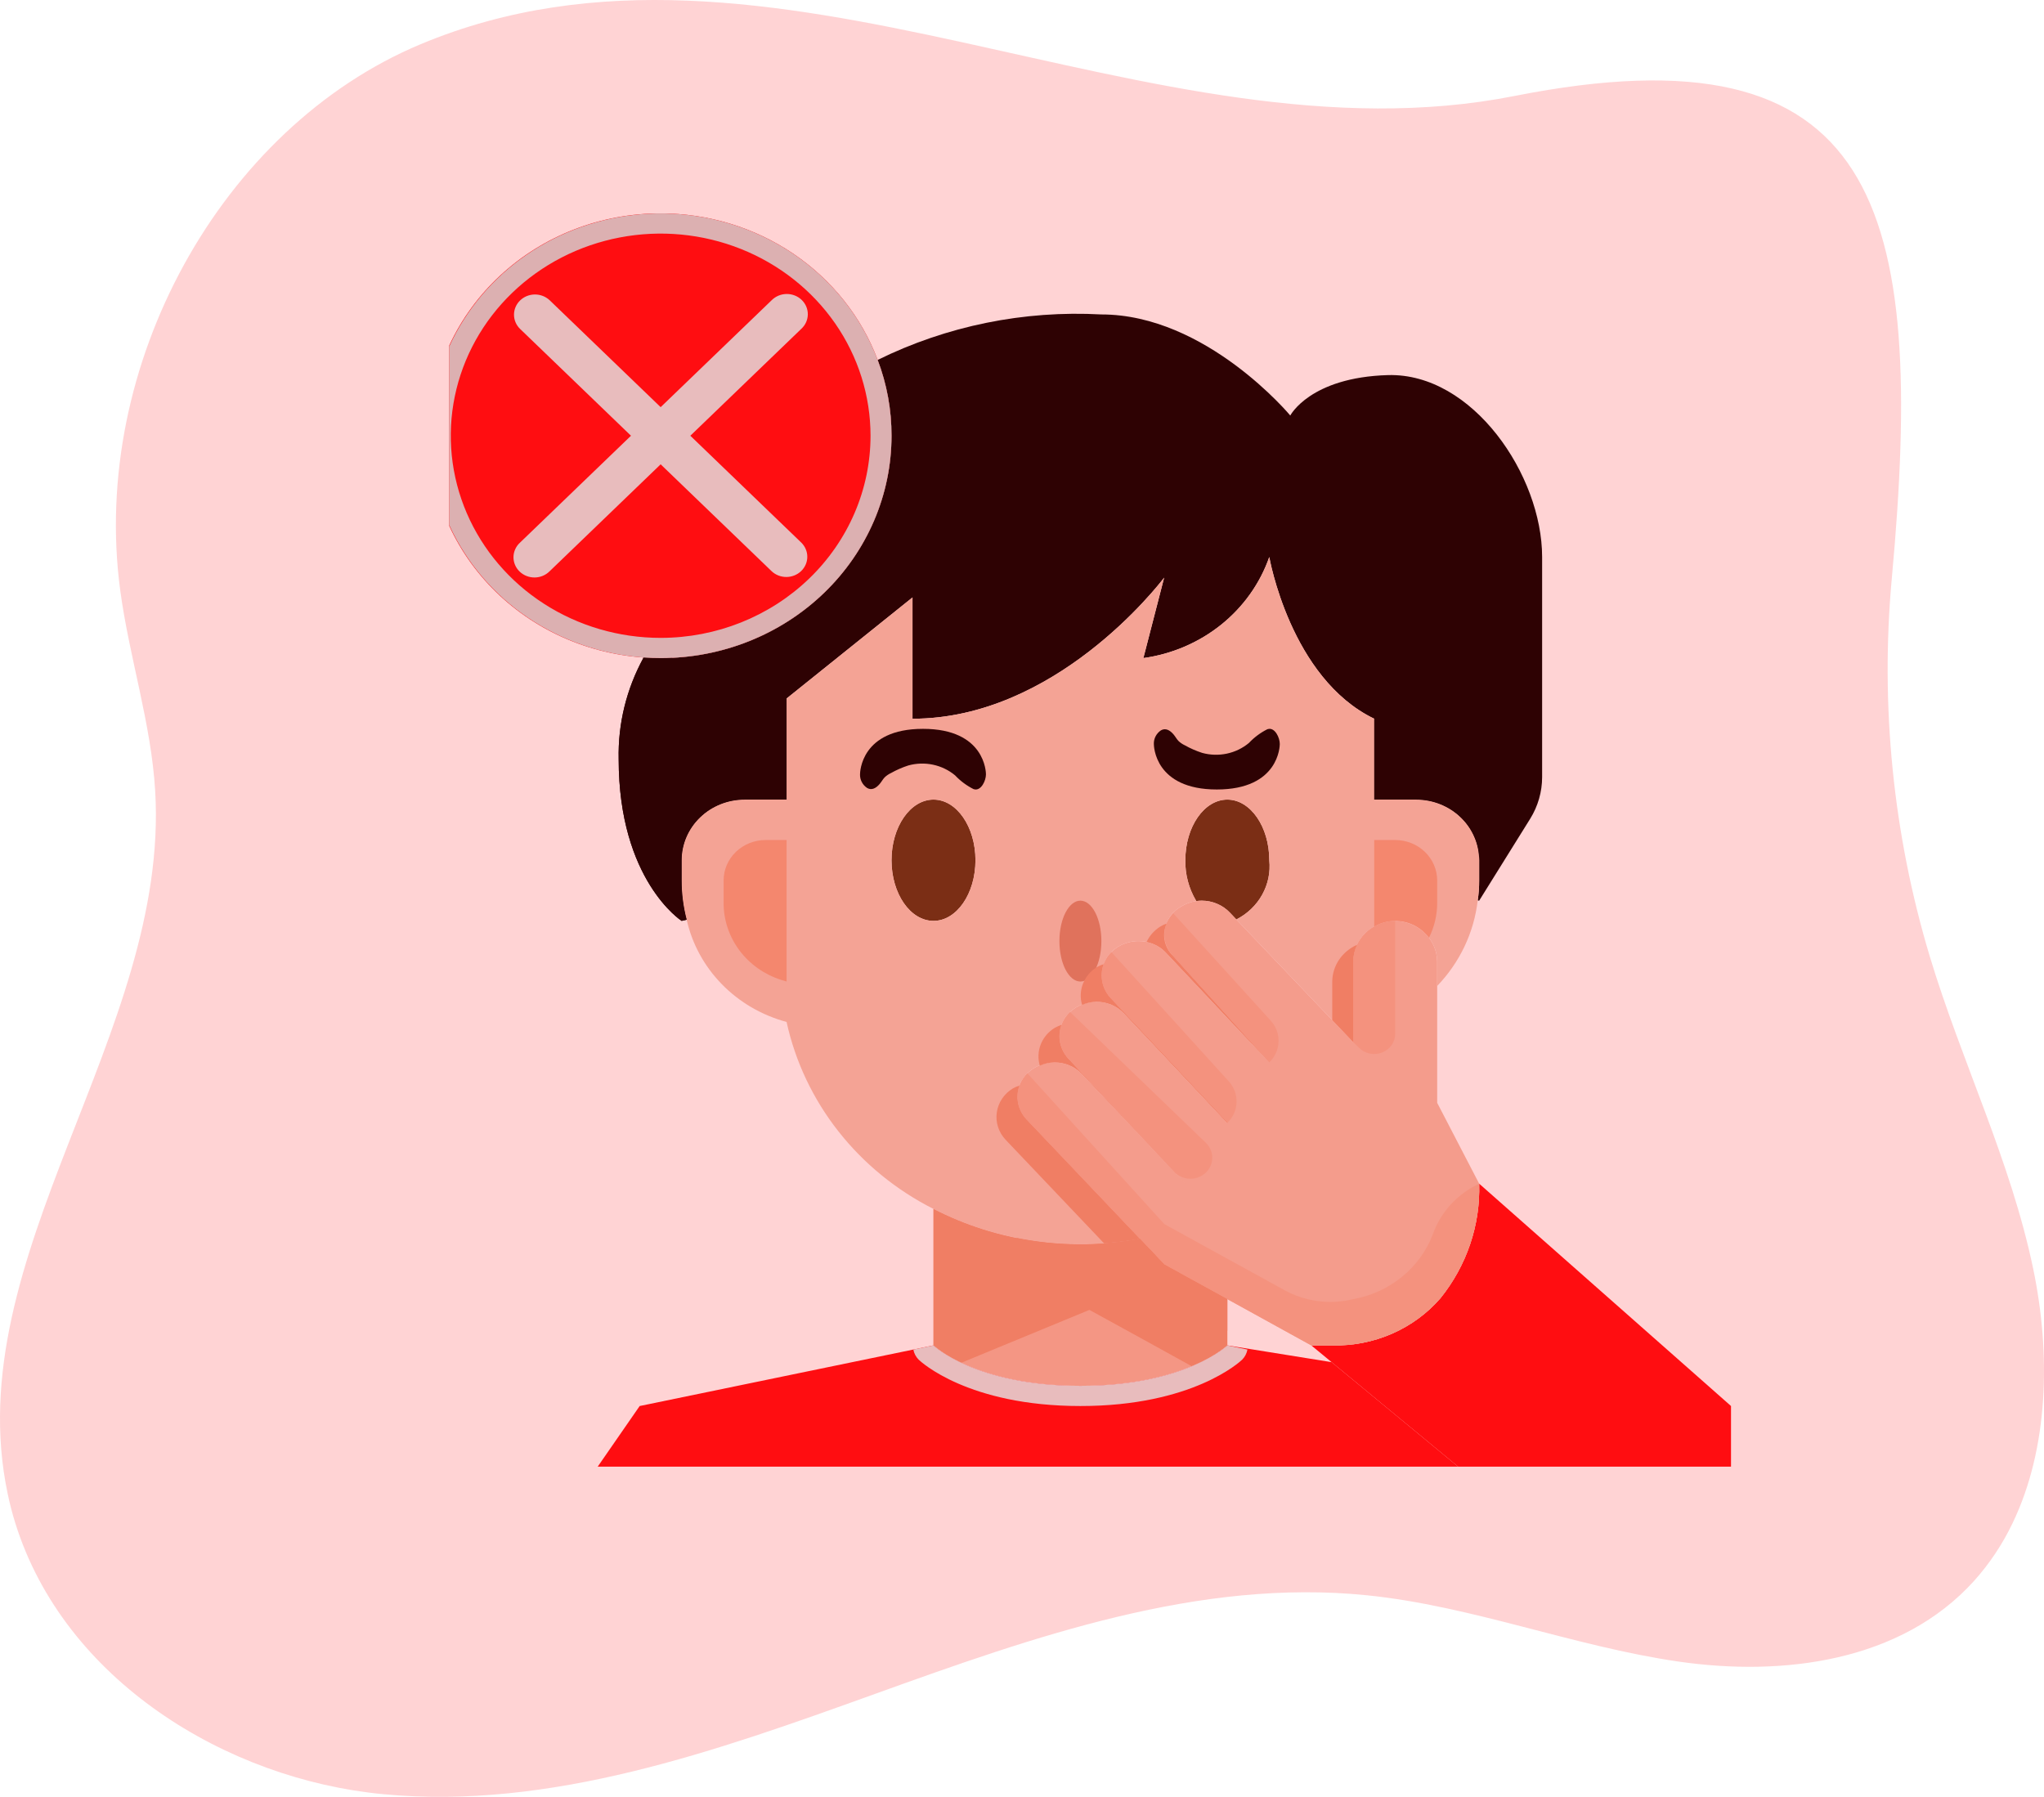 <svg width="455" height="400" viewBox="0 0 455 400" fill="none" xmlns="http://www.w3.org/2000/svg">
<g clip-path="url(#clip0)">
<path d="M147.063 47.5C157.62 47.496 167.922 50.626 176.566 56.464C185.21 62.302 191.776 70.564 195.37 80.125C197.424 85.531 198.468 91.244 198.453 97C198.457 103.501 197.13 109.94 194.549 115.947C191.968 121.954 188.182 127.413 183.41 132.01C178.637 136.607 172.97 140.253 166.733 142.739C160.497 145.226 153.812 146.504 147.063 146.5C145.754 146.5 144.493 146.455 143.185 146.365C129.913 145.419 117.539 139.551 108.668 129.995C99.797 120.439 95.12 107.941 95.623 95.131C96.125 82.322 101.767 70.199 111.362 61.315C120.956 52.431 133.754 47.479 147.063 47.5Z" fill="#FF0D11"/>
<path d="M296.422 303.235L291.891 299.5H296.562C301.145 299.611 305.695 298.722 309.87 296.898C314.045 295.074 317.737 292.364 320.669 288.97C326.511 281.695 329.55 272.693 329.266 263.5L385.328 313V326.5H324.594L296.422 303.235Z" fill="#FF0D11"/>
<path d="M324.594 326.5H133.047L142.391 313L207.797 299.5C207.797 299.5 217.141 308.5 240.5 308.5C263.859 308.5 273.203 299.5 273.203 299.5L296.422 303.235L324.594 326.5Z" fill="#FF0D11"/>
<path d="M267.504 200.5C267.082 200.508 266.661 200.538 266.242 200.59V200.5C264.624 197.761 263.8 194.652 263.86 191.5C263.86 184.03 268.064 178 273.204 178C278.343 178 282.547 184.03 282.547 191.5C282.825 194.151 282.276 196.822 280.969 199.171C279.663 201.52 277.658 203.44 275.212 204.685L273.811 203.2C273.014 202.35 272.041 201.671 270.954 201.206C269.868 200.741 268.693 200.501 267.504 200.5V200.5Z" fill="#5E3616"/>
<path d="M207.797 205C212.957 205 217.141 198.956 217.141 191.5C217.141 184.044 212.957 178 207.797 178C202.636 178 198.453 184.044 198.453 191.5C198.453 198.956 202.636 205 207.797 205Z" fill="#5E3616"/>
<path d="M259.141 128.59C257.739 130.435 234.801 160 203.125 160V133L175.094 155.5V178H165.75C162.033 178 158.468 179.423 155.84 181.954C153.211 184.486 151.735 187.92 151.735 191.5V196C151.73 198.944 152.107 201.876 152.856 204.73L151.735 205C151.735 205 137.719 196 137.719 169C137.54 161.176 139.42 153.436 143.185 146.5V146.365C144.493 146.455 145.755 146.5 147.063 146.5C153.812 146.504 160.497 145.226 166.733 142.74C172.97 140.253 178.637 136.607 183.41 132.01C188.182 127.413 191.968 121.955 194.549 115.947C197.13 109.94 198.457 103.502 198.453 97C198.468 91.244 197.424 85.531 195.37 80.125C210.742 72.548 227.932 69.053 245.172 70C268.531 70 287.219 92.5 287.219 92.5C287.219 92.5 291.611 83.995 308.99 83.5C327.818 83.005 343.282 105.82 343.282 124V173.005C343.279 176.27 342.359 179.474 340.619 182.275L329.266 200.5L328.939 200.455C329.167 198.981 329.277 197.491 329.266 196V191.5C329.266 187.92 327.789 184.486 325.161 181.954C322.532 179.423 318.967 178 315.25 178H305.907V160C287.219 151 282.547 124 282.547 124C280.491 129.88 276.782 135.095 271.834 139.067C266.885 143.039 260.891 145.612 254.516 146.5L259.141 128.59Z" fill="black"/>
<path d="M275.212 204.685L301.234 232V214C301.257 211.62 302.249 209.344 303.997 207.661C305.744 205.978 308.107 205.022 310.578 205C313.044 205.037 315.398 205.997 317.142 207.677C318.886 209.357 319.883 211.625 319.922 214V245.5L329.265 263.5C329.549 272.693 326.511 281.695 320.669 288.97C317.737 292.364 314.045 295.074 309.87 296.898C305.695 298.722 301.145 299.611 296.562 299.5H291.89L273.203 289.195L259.187 281.5L253.768 275.785L228.493 249.19C227.733 248.377 227.166 247.413 226.832 246.366C226.499 245.32 226.407 244.216 226.562 243.131C226.718 242.047 227.118 241.008 227.734 240.088C228.35 239.168 229.167 238.389 230.128 237.805C231.495 236.961 233.083 236.509 234.707 236.5C235.879 236.489 237.041 236.72 238.113 237.178C239.185 237.636 240.142 238.31 240.92 239.155L263.859 263.5L237.837 235.69C237.076 234.877 236.509 233.913 236.176 232.866C235.842 231.82 235.75 230.716 235.906 229.631C236.062 228.547 236.462 227.508 237.078 226.588C237.694 225.668 238.511 224.889 239.472 224.305C240.839 223.461 242.427 223.009 244.05 223C245.223 222.989 246.385 223.22 247.457 223.678C248.528 224.136 249.486 224.81 250.264 225.655L273.203 250H273.343L247.274 222.235C246.507 221.424 245.932 220.462 245.59 219.416C245.248 218.369 245.147 217.264 245.294 216.176C245.441 215.088 245.832 214.044 246.44 213.116C247.048 212.189 247.859 211.4 248.816 210.805C250.183 209.961 251.771 209.509 253.394 209.5C254.567 209.489 255.728 209.72 256.8 210.178C257.872 210.636 258.83 211.31 259.608 212.155L282.547 236.5L261.103 212.785C260.363 211.992 259.817 211.05 259.503 210.028C259.19 209.006 259.118 207.929 259.293 206.876C259.468 205.824 259.885 204.822 260.513 203.945C261.141 203.067 261.965 202.336 262.925 201.805C263.932 201.185 265.061 200.772 266.242 200.59C266.66 200.538 267.081 200.508 267.503 200.5C268.692 200.501 269.867 200.741 270.954 201.206C272.04 201.671 273.013 202.35 273.81 203.2L275.212 204.685Z" fill="#F2BCA7"/>
<path d="M273.203 289.195V299.5C273.203 299.5 263.859 308.5 240.5 308.5C217.141 308.5 207.797 299.5 207.797 299.5V269.125C221.879 276.343 238.105 278.694 253.768 275.785L259.188 281.5L273.203 289.195Z" fill="#F2B59D"/>
<path d="M207.797 269.125C199.502 264.932 192.27 259.027 186.617 251.832C180.964 244.637 177.029 236.329 175.094 227.5C169.585 226.016 164.602 223.111 160.683 219.098C156.764 215.085 154.057 210.117 152.856 204.73C152.107 201.876 151.73 198.944 151.734 196V191.5C151.734 187.92 153.211 184.486 155.839 181.954C158.468 179.422 162.033 178 165.75 178H175.094V155.5L203.125 133V160C234.8 160 257.739 130.435 259.141 128.59L254.516 146.5C260.891 145.612 266.885 143.039 271.834 139.067C276.782 135.095 280.49 129.88 282.547 124C282.547 124 287.219 151 305.906 160V178H315.25C318.967 178 322.532 179.422 325.161 181.954C327.789 184.486 329.266 187.92 329.266 191.5V196C329.276 197.491 329.167 198.98 328.939 200.455C328.124 207.565 324.963 214.237 319.922 219.49V214C319.883 211.625 318.887 209.357 317.143 207.677C315.399 205.997 313.044 205.037 310.578 205C308.107 205.022 305.744 205.978 303.997 207.661C302.249 209.344 301.258 211.62 301.234 214V232L275.212 204.685C277.658 203.44 279.662 201.52 280.969 199.171C282.275 196.822 282.825 194.151 282.547 191.5C282.547 184.03 278.342 178 273.203 178C268.064 178 263.859 184.03 263.859 191.5C263.8 194.652 264.623 197.761 266.242 200.5V200.59C265.062 200.772 263.933 201.185 262.925 201.805C261.966 202.336 261.141 203.067 260.513 203.945C259.885 204.822 259.468 205.824 259.293 206.876C259.119 207.929 259.19 209.006 259.504 210.028C259.817 211.05 260.363 211.992 261.103 212.785L282.547 236.5L259.608 212.155C258.83 211.31 257.872 210.636 256.8 210.178C255.729 209.72 254.567 209.489 253.394 209.5C251.771 209.509 250.183 209.961 248.816 210.805C247.859 211.4 247.048 212.189 246.44 213.116C245.832 214.044 245.441 215.088 245.294 216.176C245.147 217.264 245.249 218.369 245.591 219.416C245.933 220.462 246.507 221.424 247.274 222.235L273.343 250H273.203L250.264 225.655C249.486 224.81 248.529 224.136 247.457 223.678C246.385 223.22 245.223 222.989 244.051 223C242.427 223.009 240.839 223.461 239.472 224.305C238.511 224.889 237.694 225.668 237.078 226.588C236.462 227.508 236.062 228.547 235.906 229.631C235.751 230.716 235.843 231.82 236.176 232.866C236.51 233.913 237.077 234.877 237.837 235.69L263.859 263.5L240.92 239.155C240.142 238.31 239.185 237.636 238.113 237.178C237.041 236.72 235.88 236.489 234.707 236.5C233.083 236.509 231.496 236.961 230.128 237.805C229.167 238.389 228.35 239.168 227.734 240.088C227.118 241.008 226.718 242.047 226.563 243.131C226.407 244.216 226.499 245.32 226.832 246.366C227.166 247.413 227.733 248.377 228.493 249.19L253.768 275.785C238.105 278.694 221.879 276.343 207.797 269.125V269.125ZM217.141 191.5C217.141 184.03 212.936 178 207.797 178C202.658 178 198.453 184.03 198.453 191.5C198.453 198.97 202.658 205 207.797 205C212.936 205 217.141 198.97 217.141 191.5Z" fill="#F2C4B2"/>
<path d="M273.203 289.195L259.188 281.5L253.768 275.785C244.697 277.473 235.368 277.402 226.326 275.573L235.081 284.785L240.5 290.5L254.516 298.195L265.261 304.13C268.161 303.031 270.847 301.465 273.203 299.5V289.195Z" fill="#ED9776"/>
<path d="M317.165 207.7C317.506 208.025 317.818 208.375 318.1 208.749C319.296 206.337 319.919 203.699 319.922 201.027V196C319.922 193.613 318.937 191.324 317.185 189.636C315.433 187.948 313.056 187 310.578 187H305.906V206.278C307.669 205.24 309.748 204.815 311.796 205.074C313.845 205.332 315.74 206.259 317.165 207.7V207.7Z" fill="#F2A283"/>
<path d="M175.094 218.5V187H170.422C167.944 187 165.567 187.948 163.815 189.636C162.063 191.324 161.078 193.613 161.078 196V201.027C161.073 204.808 162.305 208.496 164.598 211.565C166.892 214.635 170.131 216.93 173.856 218.126L175.094 218.5Z" fill="#F2A283"/>
<path d="M147.063 146.5C145.792 146.5 144.563 146.455 143.297 146.37C139.467 153.332 137.546 161.122 137.719 169C137.719 196 151.735 205 151.735 205L152.856 204.73C152.107 201.876 151.73 198.944 151.735 196V191.5C151.735 187.92 153.211 184.486 155.84 181.954C158.468 179.423 162.033 178 165.75 178H175.094V155.5L151.735 164.5C150.031 161.81 148.964 158.791 148.609 155.658C148.253 152.525 148.619 149.356 149.679 146.374C148.805 146.415 147.946 146.5 147.063 146.5Z" fill="black"/>
<path d="M305.906 160V178H315.25C318.967 178 322.532 179.422 325.16 181.954C327.789 184.486 329.266 187.92 329.266 191.5V169C320.604 168.826 312.303 165.628 305.906 160V160Z" fill="black"/>
<path d="M253.768 275.785C238.105 278.719 221.871 276.367 207.797 269.125V299.5C209.658 301.073 211.749 302.375 214.001 303.366L262.528 283.336L259.188 281.5L253.768 275.785Z" fill="#ED9776"/>
<path d="M277.684 300.427L273.203 299.5C273.203 299.5 263.86 308.5 240.5 308.5C217.141 308.5 207.797 299.5 207.797 299.5L203.312 300.427C203.469 301.272 203.88 302.055 204.494 302.677C204.933 303.1 215.492 313 240.5 313C265.509 313 276.067 303.1 276.506 302.682C277.122 302.059 277.531 301.274 277.684 300.427V300.427Z" fill="#E3E3E3"/>
<path d="M195.37 80.125C192.219 71.76 186.785 64.367 179.64 58.725C172.495 53.083 163.903 49.401 154.768 48.066C145.634 46.731 136.294 47.793 127.733 51.14C119.173 54.487 111.707 59.995 106.122 67.084C100.537 74.173 97.039 82.581 95.997 91.424C94.955 100.266 96.407 109.216 100.201 117.33C103.994 125.445 109.989 132.424 117.553 137.534C125.118 142.643 133.972 145.694 143.185 146.365C144.493 146.455 145.755 146.5 147.063 146.5C153.813 146.504 160.497 145.226 166.734 142.739C172.97 140.253 178.637 136.607 183.41 132.01C188.182 127.413 191.968 121.954 194.549 115.947C197.13 109.94 198.457 103.502 198.453 97C198.468 91.244 197.424 85.531 195.37 80.125V80.125ZM147.063 142C137.823 142 128.79 139.361 121.107 134.416C113.424 129.472 107.436 122.444 103.9 114.221C100.364 105.998 99.439 96.95 101.242 88.221C103.044 79.492 107.494 71.474 114.028 65.18C120.561 58.887 128.886 54.601 137.948 52.865C147.011 51.129 156.405 52.02 164.941 55.426C173.478 58.832 180.774 64.599 185.908 71.999C191.042 79.4 193.782 88.1 193.782 97C193.782 108.935 188.859 120.381 180.098 128.82C171.336 137.259 159.453 142 147.063 142V142Z" fill="#D4D4D4"/>
<path d="M282.117 162.335C282.215 162.308 282.309 162.286 282.407 162.268C283.808 162.025 284.883 164.171 284.883 165.625C284.883 166.034 284.724 175.75 270.867 175.75C257.01 175.75 256.851 166.034 256.851 165.625C256.83 165.032 256.963 164.444 257.238 163.913C257.513 163.383 257.921 162.927 258.426 162.587C259.444 161.989 260.435 162.547 261.229 163.487C261.617 163.937 261.916 164.513 262.327 164.945C262.736 165.337 263.21 165.661 263.728 165.904C264.956 166.595 266.254 167.164 267.601 167.6C269.391 168.096 271.281 168.154 273.099 167.768C274.918 167.382 276.607 166.565 278.015 165.391C279.185 164.148 280.574 163.113 282.117 162.335V162.335Z" fill="black"/>
<path d="M216.711 175.665C216.809 175.692 216.902 175.714 217 175.732C218.402 175.975 219.476 173.829 219.476 172.375C219.476 171.966 219.317 162.25 205.461 162.25C191.604 162.25 191.445 171.966 191.445 172.375C191.424 172.968 191.557 173.556 191.832 174.086C192.107 174.617 192.515 175.073 193.02 175.412C194.038 176.011 195.028 175.453 195.823 174.513C196.21 174.063 196.509 173.486 196.921 173.054C197.33 172.663 197.803 172.339 198.322 172.096C199.55 171.405 200.847 170.836 202.195 170.4C203.985 169.904 205.874 169.846 207.693 170.232C209.511 170.618 211.201 171.435 212.609 172.609C213.779 173.852 215.167 174.887 216.711 175.665V175.665Z" fill="black"/>
<path d="M240.5 218.5C243.08 218.5 245.172 214.471 245.172 209.5C245.172 204.529 243.08 200.5 240.5 200.5C237.92 200.5 235.828 204.529 235.828 209.5C235.828 214.471 237.92 218.5 240.5 218.5Z" fill="#D9896D"/>
<path d="M247.274 222.235L273.203 250C273.231 249.973 273.236 249.942 273.264 249.915L247.274 222.235Z" fill="#F2B59D"/>
<path d="M273.264 249.914C273.236 249.941 273.231 249.973 273.203 250H273.343L273.264 249.914Z" fill="#F2B59D"/>
<path d="M318.871 274.984C317.446 278.613 315.075 281.828 311.986 284.318C308.897 286.809 305.195 288.492 301.235 289.204C296.014 290.486 290.479 289.746 285.818 287.143L259.188 272.5L228.699 238.935C227.32 240.299 226.531 242.119 226.492 244.023C226.454 245.928 227.17 247.775 228.494 249.19L253.769 275.785L259.188 281.5L273.204 289.195L291.891 299.5H296.563C301.146 299.611 305.695 298.722 309.87 296.898C314.045 295.075 317.737 292.364 320.67 288.97C326.512 281.695 329.55 272.693 329.266 263.5C326.825 264.648 324.647 266.256 322.861 268.228C321.076 270.201 319.719 272.498 318.871 274.984V274.984Z" fill="#F2B096"/>
<path d="M282.87 227.212L261.173 203.326C259.907 204.593 259.194 206.279 259.181 208.038C259.168 209.796 259.856 211.492 261.103 212.776L282.547 236.5C283.815 235.28 284.553 233.642 284.613 231.918C284.673 230.193 284.05 228.511 282.87 227.212Z" fill="#F2B096"/>
<path d="M273.526 240.712L247.396 211.943C246.028 213.326 245.255 215.156 245.233 217.066C245.21 218.976 245.94 220.823 247.274 222.235L273.264 249.914C274.5 248.693 275.214 247.068 275.263 245.362C275.311 243.657 274.691 241.997 273.526 240.712V240.712Z" fill="#F2B096"/>
<path d="M267.172 261.907C267.861 261.575 268.458 261.09 268.914 260.492C269.37 259.894 269.672 259.2 269.796 258.467C269.919 257.735 269.859 256.985 269.623 256.278C269.386 255.572 268.978 254.93 268.433 254.406L238.202 225.286C236.79 226.61 235.953 228.4 235.859 230.295C235.764 232.19 236.419 234.049 237.692 235.497L261.384 260.85C262.095 261.612 263.047 262.128 264.093 262.319C265.138 262.51 266.22 262.365 267.172 261.907V261.907Z" fill="#F2B096"/>
<path d="M310.578 230.137V205C308.107 205.022 305.744 205.978 303.997 207.661C302.249 209.344 301.257 211.62 301.234 214V232L302.603 233.318C303.256 233.948 304.089 234.376 304.995 234.55C305.901 234.723 306.84 234.634 307.694 234.294C308.547 233.953 309.277 233.376 309.79 232.637C310.304 231.897 310.578 231.027 310.578 230.137Z" fill="#F2B096"/>
<path d="M259.188 281.5L253.768 275.785C251.117 276.264 248.438 276.59 245.747 276.761L249.096 280.285L254.516 286L268.531 293.695L273.203 296.269V289.195L259.188 281.5Z" fill="#ED9776"/>
<path d="M228.493 249.19C227.553 248.185 226.913 246.954 226.64 245.627C226.366 244.3 226.471 242.927 226.942 241.653C226.426 241.824 225.929 242.042 225.456 242.305C224.495 242.889 223.678 243.668 223.062 244.588C222.446 245.508 222.046 246.547 221.89 247.631C221.735 248.716 221.827 249.82 222.16 250.866C222.494 251.913 223.061 252.877 223.821 253.69L245.746 276.762C248.438 276.591 251.117 276.265 253.768 275.785L228.493 249.19Z" fill="#ED9776"/>
<path d="M282.547 236.5L261.103 212.785C260.145 211.86 259.498 210.678 259.248 209.393C258.998 208.109 259.156 206.782 259.701 205.585C259.196 205.776 258.71 206.011 258.248 206.287C256.932 207.123 255.889 208.301 255.24 209.685C256.931 210.028 258.461 210.888 259.603 212.137L282.547 236.5Z" fill="#ED9776"/>
<path d="M250.264 225.655L273.203 250H273.343L247.274 222.235C246.319 221.226 245.666 219.986 245.385 218.647C245.103 217.309 245.204 215.922 245.676 214.635C245.144 214.81 244.631 215.034 244.144 215.305C242.738 216.182 241.662 217.47 241.073 218.98C240.485 220.49 240.415 222.142 240.874 223.693C241.875 223.265 242.955 223.029 244.05 223C245.223 222.989 246.385 223.22 247.456 223.678C248.528 224.136 249.486 224.81 250.264 225.655V225.655Z" fill="#ED9776"/>
<path d="M296.562 218.5V227.095L301.234 232V214C301.242 212.727 301.537 211.471 302.099 210.319C300.463 211.034 299.073 212.183 298.092 213.632C297.112 215.081 296.581 216.77 296.562 218.5V218.5Z" fill="#ED9776"/>
<path d="M240.92 239.155L263.859 263.5L237.837 235.69C236.897 234.685 236.257 233.454 235.983 232.127C235.71 230.8 235.815 229.427 236.286 228.153C235.77 228.324 235.273 228.542 234.8 228.805C233.375 229.672 232.28 230.961 231.679 232.478C231.077 233.995 231.002 235.659 231.465 237.22C232.484 236.773 233.587 236.528 234.707 236.5C235.88 236.489 237.041 236.72 238.113 237.178C239.185 237.636 240.142 238.31 240.92 239.155V239.155Z" fill="#ED9776"/>
<path d="M153.669 97L178.397 73.181C178.843 72.766 179.199 72.27 179.444 71.721C179.689 71.172 179.818 70.581 179.823 69.984C179.829 69.386 179.71 68.794 179.475 68.241C179.241 67.688 178.894 67.185 178.455 66.763C178.016 66.34 177.495 66.006 176.921 65.78C176.346 65.553 175.731 65.44 175.111 65.445C174.491 65.45 173.877 65.574 173.307 65.81C172.737 66.046 172.222 66.389 171.791 66.818L147.063 90.637L122.335 66.818C121.453 65.999 120.273 65.545 119.048 65.555C117.823 65.566 116.652 66.039 115.785 66.873C114.919 67.707 114.428 68.836 114.417 70.016C114.407 71.196 114.877 72.333 115.729 73.181L140.457 97L115.729 120.818C115.282 121.233 114.926 121.73 114.682 122.279C114.437 122.828 114.308 123.419 114.302 124.016C114.297 124.614 114.415 125.206 114.65 125.759C114.885 126.312 115.232 126.815 115.671 127.237C116.109 127.66 116.631 127.994 117.205 128.22C117.779 128.446 118.394 128.56 119.015 128.555C119.635 128.55 120.248 128.426 120.818 128.19C121.388 127.954 121.904 127.611 122.335 127.181L147.063 103.363L171.791 127.181C172.672 128.001 173.852 128.455 175.077 128.444C176.302 128.434 177.474 127.961 178.34 127.127C179.206 126.292 179.698 125.164 179.708 123.984C179.719 122.804 179.248 121.667 178.397 120.818L153.669 97Z" fill="#E3E3E3"/>
</g>
<path opacity="0.18" d="M448.007 339.07C445.763 343.761 442.884 348.081 439.462 351.896C423.193 369.926 396.923 373.277 373.539 369.874C350.155 366.47 327.729 357.521 304.271 355.129C266.956 351.331 230.225 364.328 194.814 377.075C159.402 389.822 122.672 402.95 85.357 399.415C50.219 396.104 14.247 373.882 3.401 339.044C2.725 336.887 2.156 334.694 1.697 332.474C-9.41 279.619 37.768 230.142 34.546 176.092C33.651 160.993 28.8 146.471 26.773 131.49C20.006 81.435 49.161 28.462 93.603 9.854C171.591 -22.776 255.948 37.451 337.195 21.353C418.193 5.36 428.79 45.691 421.116 128.81C418.535 157.16 421.412 185.769 429.574 212.914C436.639 236.332 447.609 258.449 452.597 282.458C456.515 301.276 456.08 322.289 448.007 339.07Z" fill="#FF0D11"/>
<defs>
<clipPath id="clip0">
<rect x="100" y="43" width="299" height="288" fill="white"/>
</clipPath>
</defs>
</svg>
